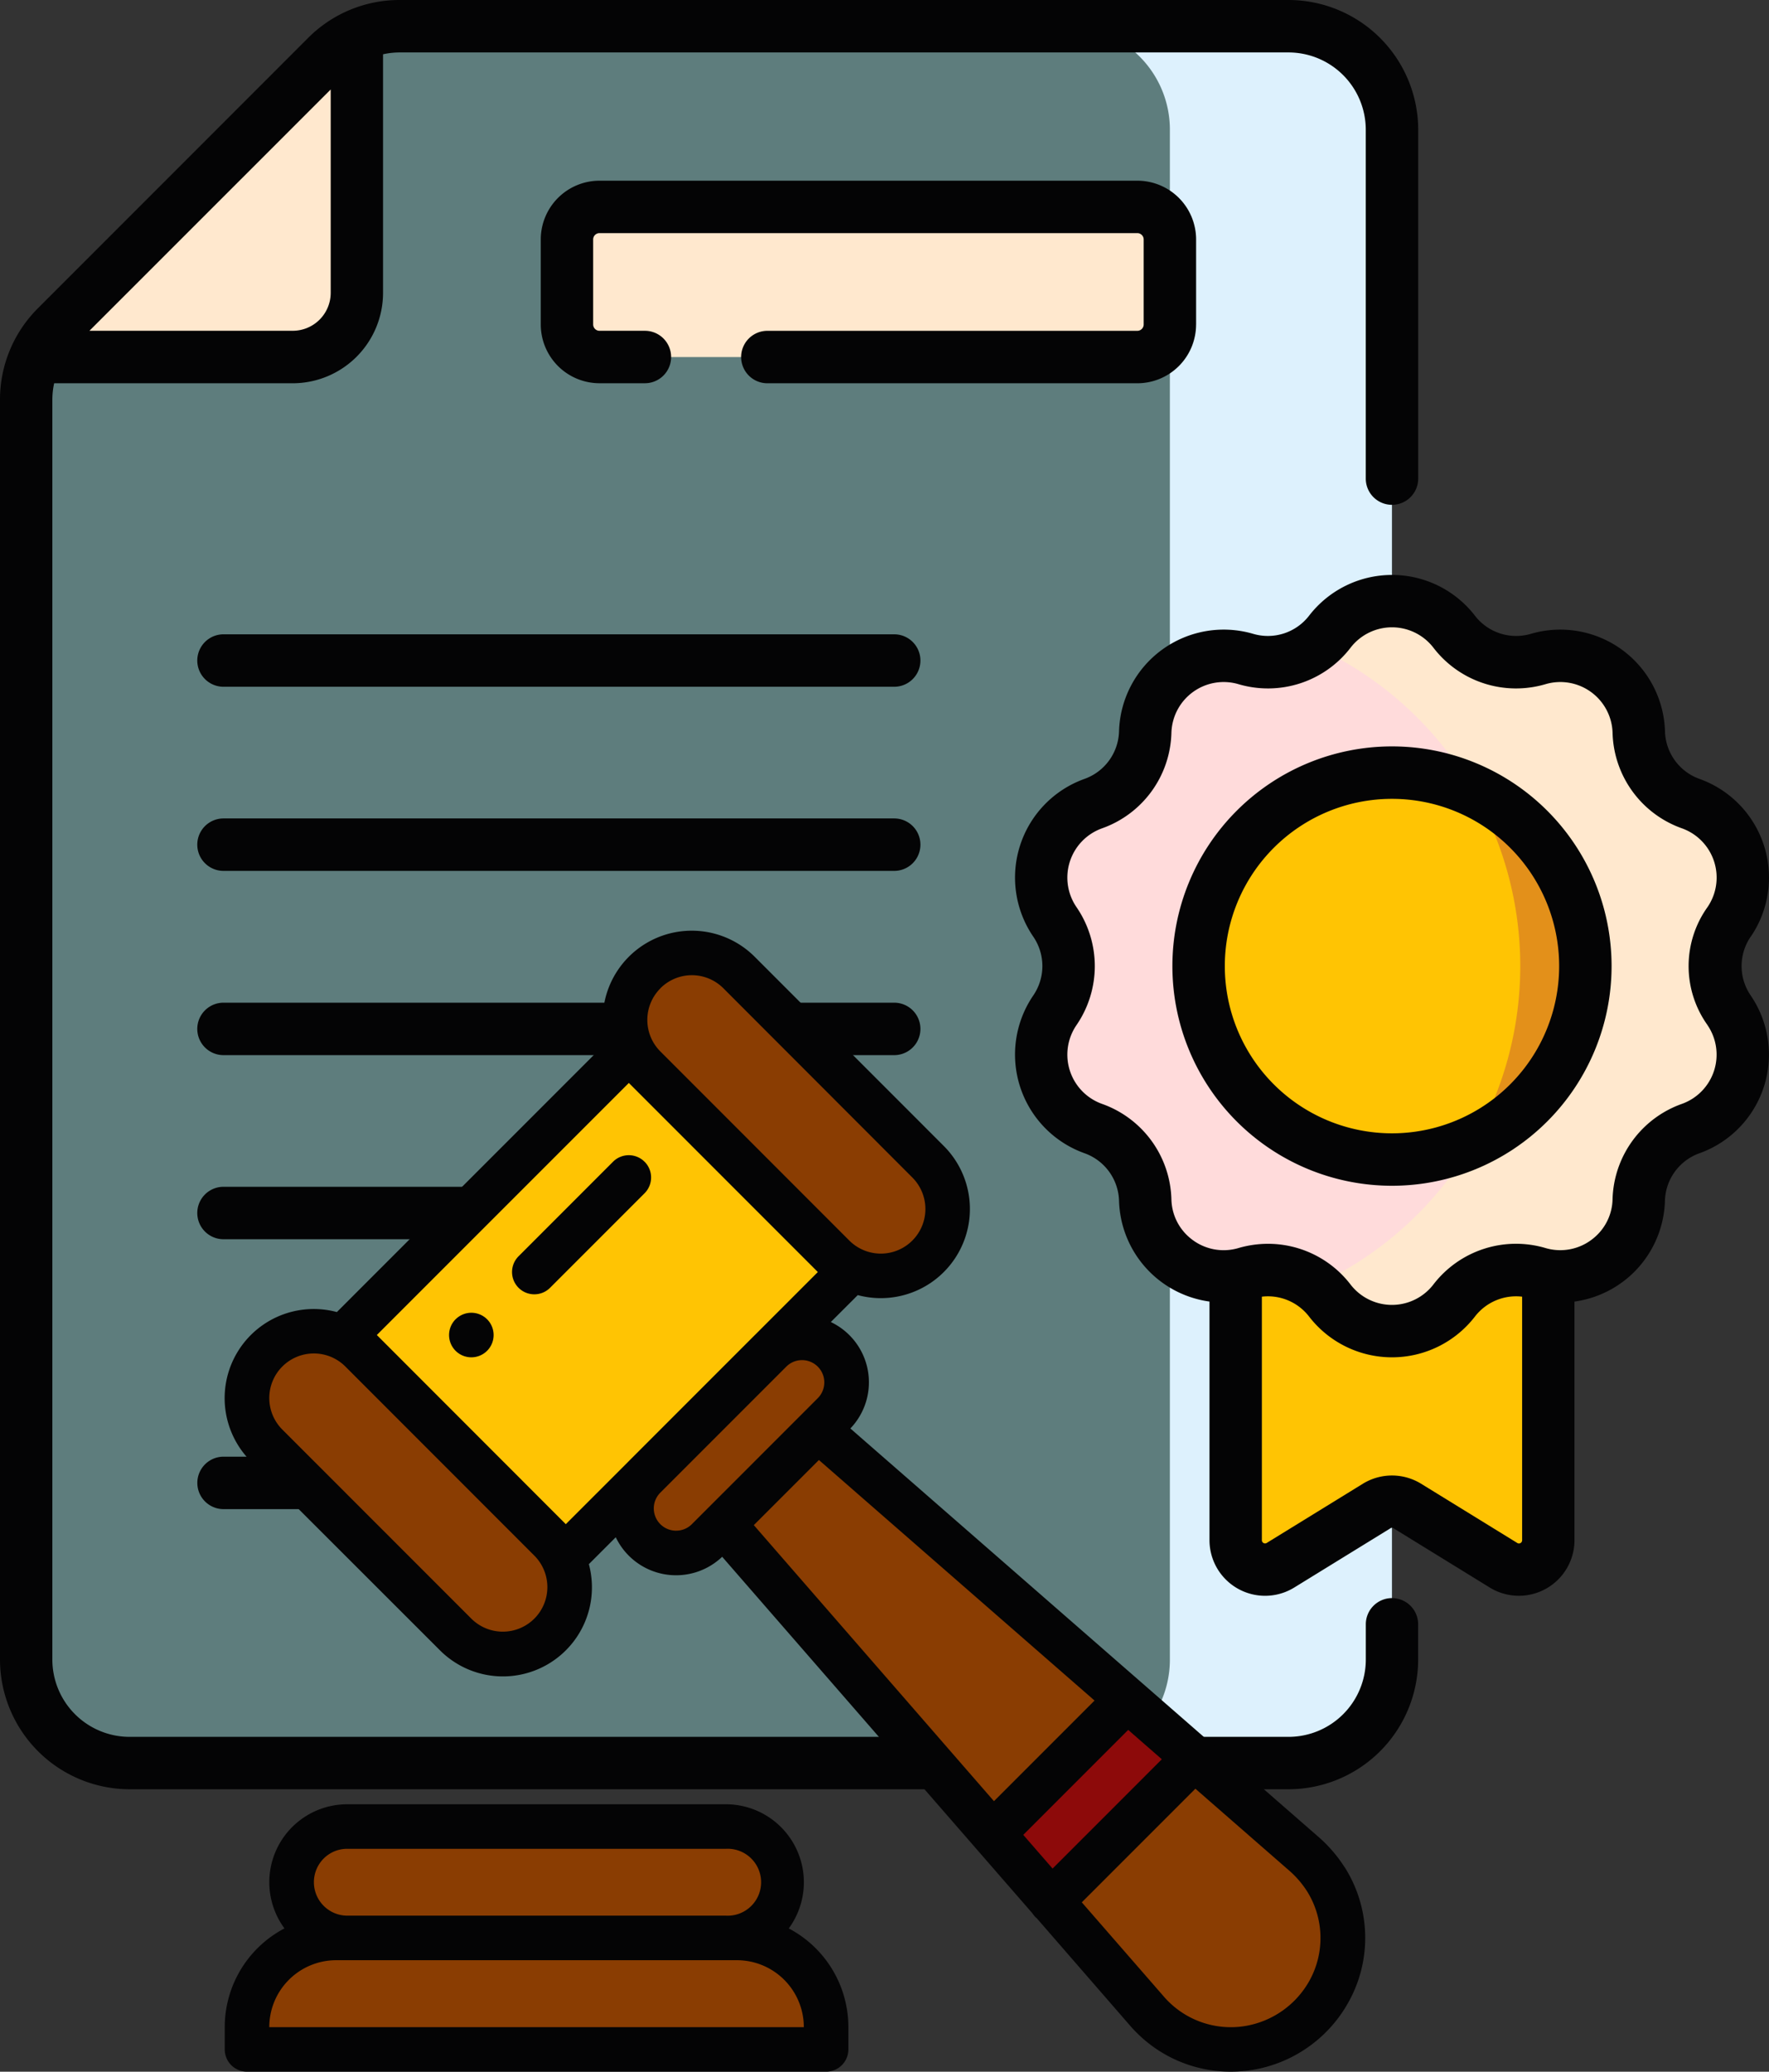 <svg id="Grupo_1017292" data-name="Grupo 1017292" xmlns="http://www.w3.org/2000/svg" xmlns:xlink="http://www.w3.org/1999/xlink" width="178.839" height="209.357" viewBox="0 0 178.839 209.357">
  <rect x="0" y="0" width="178.839" height="209.357" fill="#333333" stroke="none"/>
  <defs>
    <clipPath id="clip-path">
      <rect id="Rectángulo_353235" data-name="Rectángulo 353235" width="178.839" height="209.357" fill="none"/>
    </clipPath>
  </defs>
  <g id="Grupo_1017291" data-name="Grupo 1017291" clip-path="url(#clip-path)">
    <path id="Trazado_715016" data-name="Trazado 715016" d="M42.833,5.074h89.861a10.455,10.455,0,0,1,10.455,10.455V170.137a10.455,10.455,0,0,1-10.455,10.455H15.525A10.455,10.455,0,0,1,5.07,170.137V42.835a10.457,10.457,0,0,1,3.062-7.393L35.441,8.134a10.453,10.453,0,0,1,7.393-3.06" transform="translate(-2.422 -2.424)" fill="#abffff" opacity="0.36"/>
    <path id="Trazado_715017" data-name="Trazado 715017" d="M228.856,5.074H206.4A10.455,10.455,0,0,1,216.86,15.529V170.137A10.455,10.455,0,0,1,206.4,180.592h22.451a10.455,10.455,0,0,0,10.455-10.455V15.527A10.455,10.455,0,0,0,228.856,5.074" transform="translate(-98.589 -2.424)" fill="#ddf1fd"/>
    <path id="Trazado_715018" data-name="Trazado 715018" d="M8.991,36.3,36.3,8.991a10.456,10.456,0,0,1,3.063-2.123v26.01A6.482,6.482,0,0,1,32.88,39.36H6.868A10.454,10.454,0,0,1,8.991,36.3" transform="translate(-3.28 -3.28)" fill="#d96973"/>
    <path id="Trazado_715019" data-name="Trazado 715019" d="M167.408,55.208H113.032a3.281,3.281,0,0,1-3.281-3.281v-8.6a3.281,3.281,0,0,1,3.281-3.281h54.376a3.281,3.281,0,0,1,3.281,3.281V51.92a3.281,3.281,0,0,1-3.281,3.281Z" transform="translate(-52.422 -19.127)" fill="#ffe8ce"/>
    <path id="Trazado_715020" data-name="Trazado 715020" d="M266.227,265.318l-9.712-5.988a2.974,2.974,0,0,0-3.117,0l-9.713,5.979a2.973,2.973,0,0,1-4.531-2.532v-38.46h31.6v38.46a2.973,2.973,0,0,1-4.531,2.541" transform="translate(-114.232 -107.145)" fill="#ffc403"/>
    <path id="Trazado_715021" data-name="Trazado 715021" d="M243.255,119.385a7.942,7.942,0,0,0,8.5,2.763,7.943,7.943,0,0,1,10.162,7.384,7.941,7.941,0,0,0,5.256,7.235,7.943,7.943,0,0,1,3.883,11.946,7.941,7.941,0,0,0,0,8.942,7.943,7.943,0,0,1-3.883,11.946,7.941,7.941,0,0,0-5.256,7.235,7.94,7.94,0,0,1-10.162,7.383,7.942,7.942,0,0,0-8.5,2.763,7.94,7.94,0,0,1-12.56,0,7.942,7.942,0,0,0-8.5-2.763,7.943,7.943,0,0,1-10.162-7.383,7.941,7.941,0,0,0-5.256-7.235,7.942,7.942,0,0,1-3.883-11.946,7.941,7.941,0,0,0,0-8.942,7.941,7.941,0,0,1,3.883-11.946,7.941,7.941,0,0,0,5.256-7.235,7.942,7.942,0,0,1,10.162-7.384,7.942,7.942,0,0,0,8.5-2.763,7.942,7.942,0,0,1,12.56,0" transform="translate(-96.25 -55.552)" fill="#ffdbdb"/>
    <path id="Trazado_715022" data-name="Trazado 715022" d="M296.348,157.648a7.941,7.941,0,0,1,0-8.942,7.941,7.941,0,0,0-3.883-11.946,7.941,7.941,0,0,1-5.256-7.235,7.942,7.942,0,0,0-10.162-7.384,7.942,7.942,0,0,1-8.5-2.763,7.942,7.942,0,0,0-12.56,0,7.925,7.925,0,0,1-1.533,1.505,35.482,35.482,0,0,1,0,64.587,7.928,7.928,0,0,1,1.533,1.506,7.942,7.942,0,0,0,12.56,0,7.941,7.941,0,0,1,8.5-2.763,7.942,7.942,0,0,0,10.162-7.384,7.941,7.941,0,0,1,5.253-7.235,7.942,7.942,0,0,0,3.886-11.946" transform="translate(-121.537 -55.549)" fill="#ffe8ce"/>
    <path id="Trazado_715023" data-name="Trazado 715023" d="M251.529,149.475a19.549,19.549,0,1,1-19.549,19.549,19.549,19.549,0,0,1,19.549-19.549" transform="translate(-110.805 -71.396)" fill="#ffc403"/>
    <path id="Trazado_715024" data-name="Trazado 715024" d="M296.471,170.676a19.551,19.551,0,0,0-11.332-17.742,35.511,35.511,0,0,1,0,35.486,19.55,19.55,0,0,0,11.332-17.744" transform="translate(-136.196 -73.049)" fill="#e3901a"/>
    <path id="Trazado_715025" data-name="Trazado 715025" d="M8.991,36.3,36.3,8.991a10.456,10.456,0,0,1,3.063-2.123v26.01A6.482,6.482,0,0,1,32.88,39.36H6.868A10.454,10.454,0,0,1,8.991,36.3" transform="translate(-3.28 -3.28)" fill="#ffe8ce"/>
    <path id="Trazado_715026" data-name="Trazado 715026" d="M108.64,122.715H40.834a2.648,2.648,0,0,0,0,5.3H108.64a2.648,2.648,0,0,0,0-5.3" transform="translate(-18.239 -58.615)" fill="#040405"/>
    <path id="Trazado_715027" data-name="Trazado 715027" d="M108.64,158.335H40.834a2.648,2.648,0,1,0,0,5.3H108.64a2.648,2.648,0,1,0,0-5.3" transform="translate(-18.239 -75.628)" fill="#040405"/>
    <path id="Trazado_715028" data-name="Trazado 715028" d="M108.64,193.98H40.834a2.648,2.648,0,1,0,0,5.3H108.64a2.648,2.648,0,1,0,0-5.3" transform="translate(-18.239 -92.654)" fill="#040405"/>
    <path id="Trazado_715029" data-name="Trazado 715029" d="M111.288,232.245a2.648,2.648,0,0,0-2.648-2.648H40.834a2.648,2.648,0,1,0,0,5.3h67.805a2.648,2.648,0,0,0,2.648-2.648" transform="translate(-18.239 -109.667)" fill="#040405"/>
    <path id="Trazado_715030" data-name="Trazado 715030" d="M40.844,281.81a2.648,2.648,0,0,0,0,5.3H74.831a2.648,2.648,0,0,0,0-5.3Z" transform="translate(-18.244 -134.606)" fill="#040405"/>
    <path id="Trazado_715031" data-name="Trazado 715031" d="M170.916,49.489V40.895a5.944,5.944,0,0,0-5.937-5.937H110.6a5.943,5.943,0,0,0-5.937,5.937v8.594a5.943,5.943,0,0,0,5.937,5.937h4.591a2.648,2.648,0,0,0,0-5.3H110.6a.642.642,0,0,1-.64-.64V40.895a.642.642,0,0,1,.64-.64h54.374a.642.642,0,0,1,.64.64v8.594a.642.642,0,0,1-.64.64h-37.4a2.648,2.648,0,1,0-.006,5.3h37.406a5.942,5.942,0,0,0,5.939-5.937" transform="translate(-49.994 -16.698)" fill="#040405"/>
    <path id="Trazado_715032" data-name="Trazado 715032" d="M140.726,161.495a2.648,2.648,0,0,0-2.648,2.648v3.567a7.816,7.816,0,0,1-7.807,7.807H13.1a7.815,7.815,0,0,1-7.807-7.8V40.413a7.888,7.888,0,0,1,.182-1.682H29.594a9.141,9.141,0,0,0,9.13-9.13V5.486A7.855,7.855,0,0,1,40.406,5.3h89.861a7.816,7.816,0,0,1,7.807,7.807V48.365a2.648,2.648,0,0,0,5.3,0V13.1A13.123,13.123,0,0,0,130.269,0H40.408A13.018,13.018,0,0,0,31.142,3.84L3.839,31.146A13.019,13.019,0,0,0,0,40.413v127.3a13.124,13.124,0,0,0,13.1,13.1H130.269a13.124,13.124,0,0,0,13.1-13.1v-3.565a2.648,2.648,0,0,0-2.645-2.652ZM33.433,9.043V29.6A3.839,3.839,0,0,1,29.6,33.426H9.042Z" transform="translate(0 0)" fill="#040405"/>
    <path id="Trazado_715033" data-name="Trazado 715033" d="M270.826,147.775a10.59,10.59,0,0,0-5.177-15.931,5.262,5.262,0,0,1-3.5-4.823,10.591,10.591,0,0,0-13.552-9.843,5.263,5.263,0,0,1-5.669-1.841,10.59,10.59,0,0,0-16.751,0,5.265,5.265,0,0,1-5.669,1.841,10.589,10.589,0,0,0-13.552,9.843,5.262,5.262,0,0,1-3.5,4.821,10.591,10.591,0,0,0-5.176,15.931,5.263,5.263,0,0,1,0,5.96,10.59,10.59,0,0,0,5.176,15.931,5.262,5.262,0,0,1,3.5,4.821,10.588,10.588,0,0,0,9.145,10.171v24.113a5.621,5.621,0,0,0,8.567,4.787l9.714-5.98a.277.277,0,0,1,.339,0l9.713,5.98A5.622,5.622,0,0,0,253,208.769V184.658a10.588,10.588,0,0,0,9.144-10.171,5.262,5.262,0,0,1,3.5-4.821,10.59,10.59,0,0,0,5.177-15.931,5.258,5.258,0,0,1,0-5.961M247.21,209.048l-9.713-5.98a5.622,5.622,0,0,0-5.893,0l-9.713,5.979a.323.323,0,0,1-.445-.1.327.327,0,0,1-.049-.175V184.162a5.256,5.256,0,0,1,4.78,2.02,10.59,10.59,0,0,0,16.751,0,5.255,5.255,0,0,1,4.779-2.02v24.607a.322.322,0,0,1-.5.279m19.237-52.329a5.286,5.286,0,0,1-2.587,7.962,10.528,10.528,0,0,0-7.008,9.648,5.219,5.219,0,0,1-1.907,3.91,5.272,5.272,0,0,1-4.866,1.011,10.532,10.532,0,0,0-11.343,3.686,5.286,5.286,0,0,1-8.372,0,10.522,10.522,0,0,0-8.342-4.116,10.687,10.687,0,0,0-3,.432,5.271,5.271,0,0,1-4.868-1.012,5.217,5.217,0,0,1-1.9-3.91,10.531,10.531,0,0,0-7.01-9.648,5.285,5.285,0,0,1-2.587-7.961,10.53,10.53,0,0,0,0-11.925,5.286,5.286,0,0,1,2.587-7.962,10.53,10.53,0,0,0,7.01-9.647,5.286,5.286,0,0,1,6.773-4.922,10.529,10.529,0,0,0,11.341-3.686,5.286,5.286,0,0,1,8.372,0,10.528,10.528,0,0,0,11.341,3.686,5.286,5.286,0,0,1,6.773,4.922,10.53,10.53,0,0,0,7.011,9.647,5.286,5.286,0,0,1,2.586,7.962,10.254,10.254,0,0,0,0,11.921Z" transform="translate(-93.826 -53.128)" fill="#040405"/>
    <path id="Trazado_715034" data-name="Trazado 715034" d="M249.107,144.4a22.2,22.2,0,1,0,22.2,22.2,22.2,22.2,0,0,0-22.2-22.2m0,39.1a16.9,16.9,0,1,1,16.9-16.9A16.9,16.9,0,0,1,249.107,183.5Z" transform="translate(-108.383 -68.973)" fill="#040405"/>
    <path id="Trazado_715035" data-name="Trazado 715035" d="M231.229,352.363a11.1,11.1,0,0,1,.372,11.277,11.29,11.29,0,0,1-17.91,2.639q-.328-.328-.622-.675l-9.573-11,14.456-14.456,10.987,9.584a11.947,11.947,0,0,1,2.289,2.629" transform="translate(-97.2 -162.472)" fill="#8a3d02"/>
    <path id="Trazado_715036" data-name="Trazado 715036" d="M212.53,334.719l-14.456,14.456-5.928-6.815.04-.036,13.53-13.53.006-.006Z" transform="translate(-91.778 -157.045)" fill="#8d0a0a"/>
    <path id="Trazado_715037" data-name="Trazado 715037" d="M151.6,205.469a6.755,6.755,0,1,1-9.551,9.554l-19.109-19.108a6.755,6.755,0,0,1,9.554-9.552Z" transform="translate(-57.78 -88.071)" fill="#8a3d02"/>
    <path id="Trazado_715038" data-name="Trazado 715038" d="M117.785,225.7l-7.92,7.92c-.016.013-.029.028-.043.041L97.083,246.4c-.013.013-.027.027-.04.043l-7.92,7.92-1.593-1.592-19.1-19.111-1.593-1.592L95.5,203.41,97.09,205,116.2,224.111Z" transform="translate(-31.924 -97.158)" fill="#ffc403"/>
    <path id="Trazado_715039" data-name="Trazado 715039" d="M141.039,268.063l1.592-1.592a4.5,4.5,0,0,0-6.328-6.411l-12.822,12.822a4.5,4.5,0,1,0,6.411,6.328l1.592-1.592,27.247,31.3.04-.037,13.53-13.529.006-.007Z" transform="translate(-58.361 -123.597)" fill="#8a3d02"/>
    <path id="Trazado_715040" data-name="Trazado 715040" d="M106.351,383.928v2.252H47.809v-2.252a9.007,9.007,0,0,1,9.007-9.007H97.349a9.007,9.007,0,0,1,9,9.007" transform="translate(-22.836 -179.08)" fill="#8a3d02"/>
    <path id="Trazado_715041" data-name="Trazado 715041" d="M100.333,353.367a5.629,5.629,0,0,1,.016,11.258h-38.3a5.629,5.629,0,0,1-.017-11.258h38.3Z" transform="translate(-26.947 -168.785)" fill="#8a3d02"/>
    <path id="Trazado_715042" data-name="Trazado 715042" d="M78.45,278.627a6.755,6.755,0,0,1-9.554,9.552L49.79,269.073a6.755,6.755,0,0,1,9.551-9.554Z" transform="translate(-22.837 -123.014)" fill="#8a3d02"/>
    <path id="Trazado_715043" data-name="Trazado 715043" d="M87.571,254.626a2.252,2.252,0,1,0,3.185,0l0,0a2.249,2.249,0,0,0-3.181,0l0,0" transform="translate(-41.513 -121.307)" fill="#040405"/>
    <path id="Trazado_715044" data-name="Trazado 715044" d="M100.515,361.607a7.884,7.884,0,0,0-6.351-12.551H55.883A7.876,7.876,0,0,0,49.535,361.6a11.266,11.266,0,0,0-6.037,9.975v2.252a2.252,2.252,0,0,0,2.252,2.252h58.542a2.252,2.252,0,0,0,2.252-2.252v-2.252a11.267,11.267,0,0,0-6.028-9.973m-47.021-7.058a3.354,3.354,0,0,1,2.389-.988h38.28a3.382,3.382,0,0,1,.351,6.756,3.285,3.285,0,0,1-.351,0H55.883a3.383,3.383,0,0,1-2.389-5.767ZM48,371.579a6.765,6.765,0,0,1,6.755-6.765H95.289a6.765,6.765,0,0,1,6.751,6.765Z" transform="translate(-20.777 -166.726)" fill="#040405"/>
    <path id="Trazado_715045" data-name="Trazado 715045" d="M156.688,274.676a14.177,14.177,0,0,0-2.713-3.114l-10.522-9.177a2.236,2.236,0,0,0-.9-.78l-6.363-5.55-29.452-25.692a6.742,6.742,0,0,0-1.978-10.755l2.724-2.721a9.007,9.007,0,0,0,8.7-15.068l0,0L97.08,182.711a9,9,0,0,0-15.066,8.7L54.824,218.6a9.008,9.008,0,0,0-8.706,15.07l19.116,19.1A9,9,0,0,0,80.3,244.075l2.719-2.719a6.756,6.756,0,0,0,10.758,1.974l31.37,36.036a2.242,2.242,0,0,0,.306.381,1.38,1.38,0,0,0,.13.113l9.338,10.742c.233.275.482.544.739.8a13.4,13.4,0,0,0,9.519,3.959,13.867,13.867,0,0,0,1.9-.13,13.624,13.624,0,0,0,10.053-6.96,13.323,13.323,0,0,0-.441-13.6m-32.474-3.24,10.607-10.607,3.4,2.967-4.113,4.114-6.931,6.932Zm-27.241-31.3,6.581-6.581,27.865,24.309-10.168,10.168Zm-9.448-54.249a4.5,4.5,0,0,1,6.367-.007l.007.007L113,205a4.505,4.505,0,1,1-6.368,6.375L87.527,192.263a4.508,4.508,0,0,1,0-6.37ZM74.789,249.577a4.51,4.51,0,0,1-6.375,0l-19.1-19.1A4.5,4.5,0,1,1,55.68,224.1l19.108,19.113a4.507,4.507,0,0,1,0,6.366ZM58.864,220.919l25.477-25.472,19.108,19.108-6.308,6.308-.063.06L84.347,233.655l-.078.08-6.3,6.3Zm30.254,19.774a2.251,2.251,0,0,1-1.62-3.816l12.791-12.791a2.252,2.252,0,0,1,3.16,3.209l-1.57,1.573-.032.032-9.531,9.531-.013.013-1.586,1.586a2.238,2.238,0,0,1-1.6.662m64.085,45.38a9.161,9.161,0,0,1-6.74,4.705,8.948,8.948,0,0,1-7.613-2.552c-.173-.173-.34-.354-.493-.536l-.022-.026-8.2-9.414,11.482-11.482,9.4,8.2.022.018a9.7,9.7,0,0,1,1.861,2.136,8.892,8.892,0,0,1,.3,8.954" transform="translate(-20.768 -86.01)" fill="#040405"/>
    <path id="Trazado_715046" data-name="Trazado 715046" d="M112.5,224.146a2.252,2.252,0,0,0-3.185,0L99.764,233.7a2.252,2.252,0,0,0,3.185,3.185l9.554-9.554a2.252,2.252,0,0,0,0-3.185" transform="translate(-47.339 -106.748)" fill="#040405"/>
  </g>
</svg>
